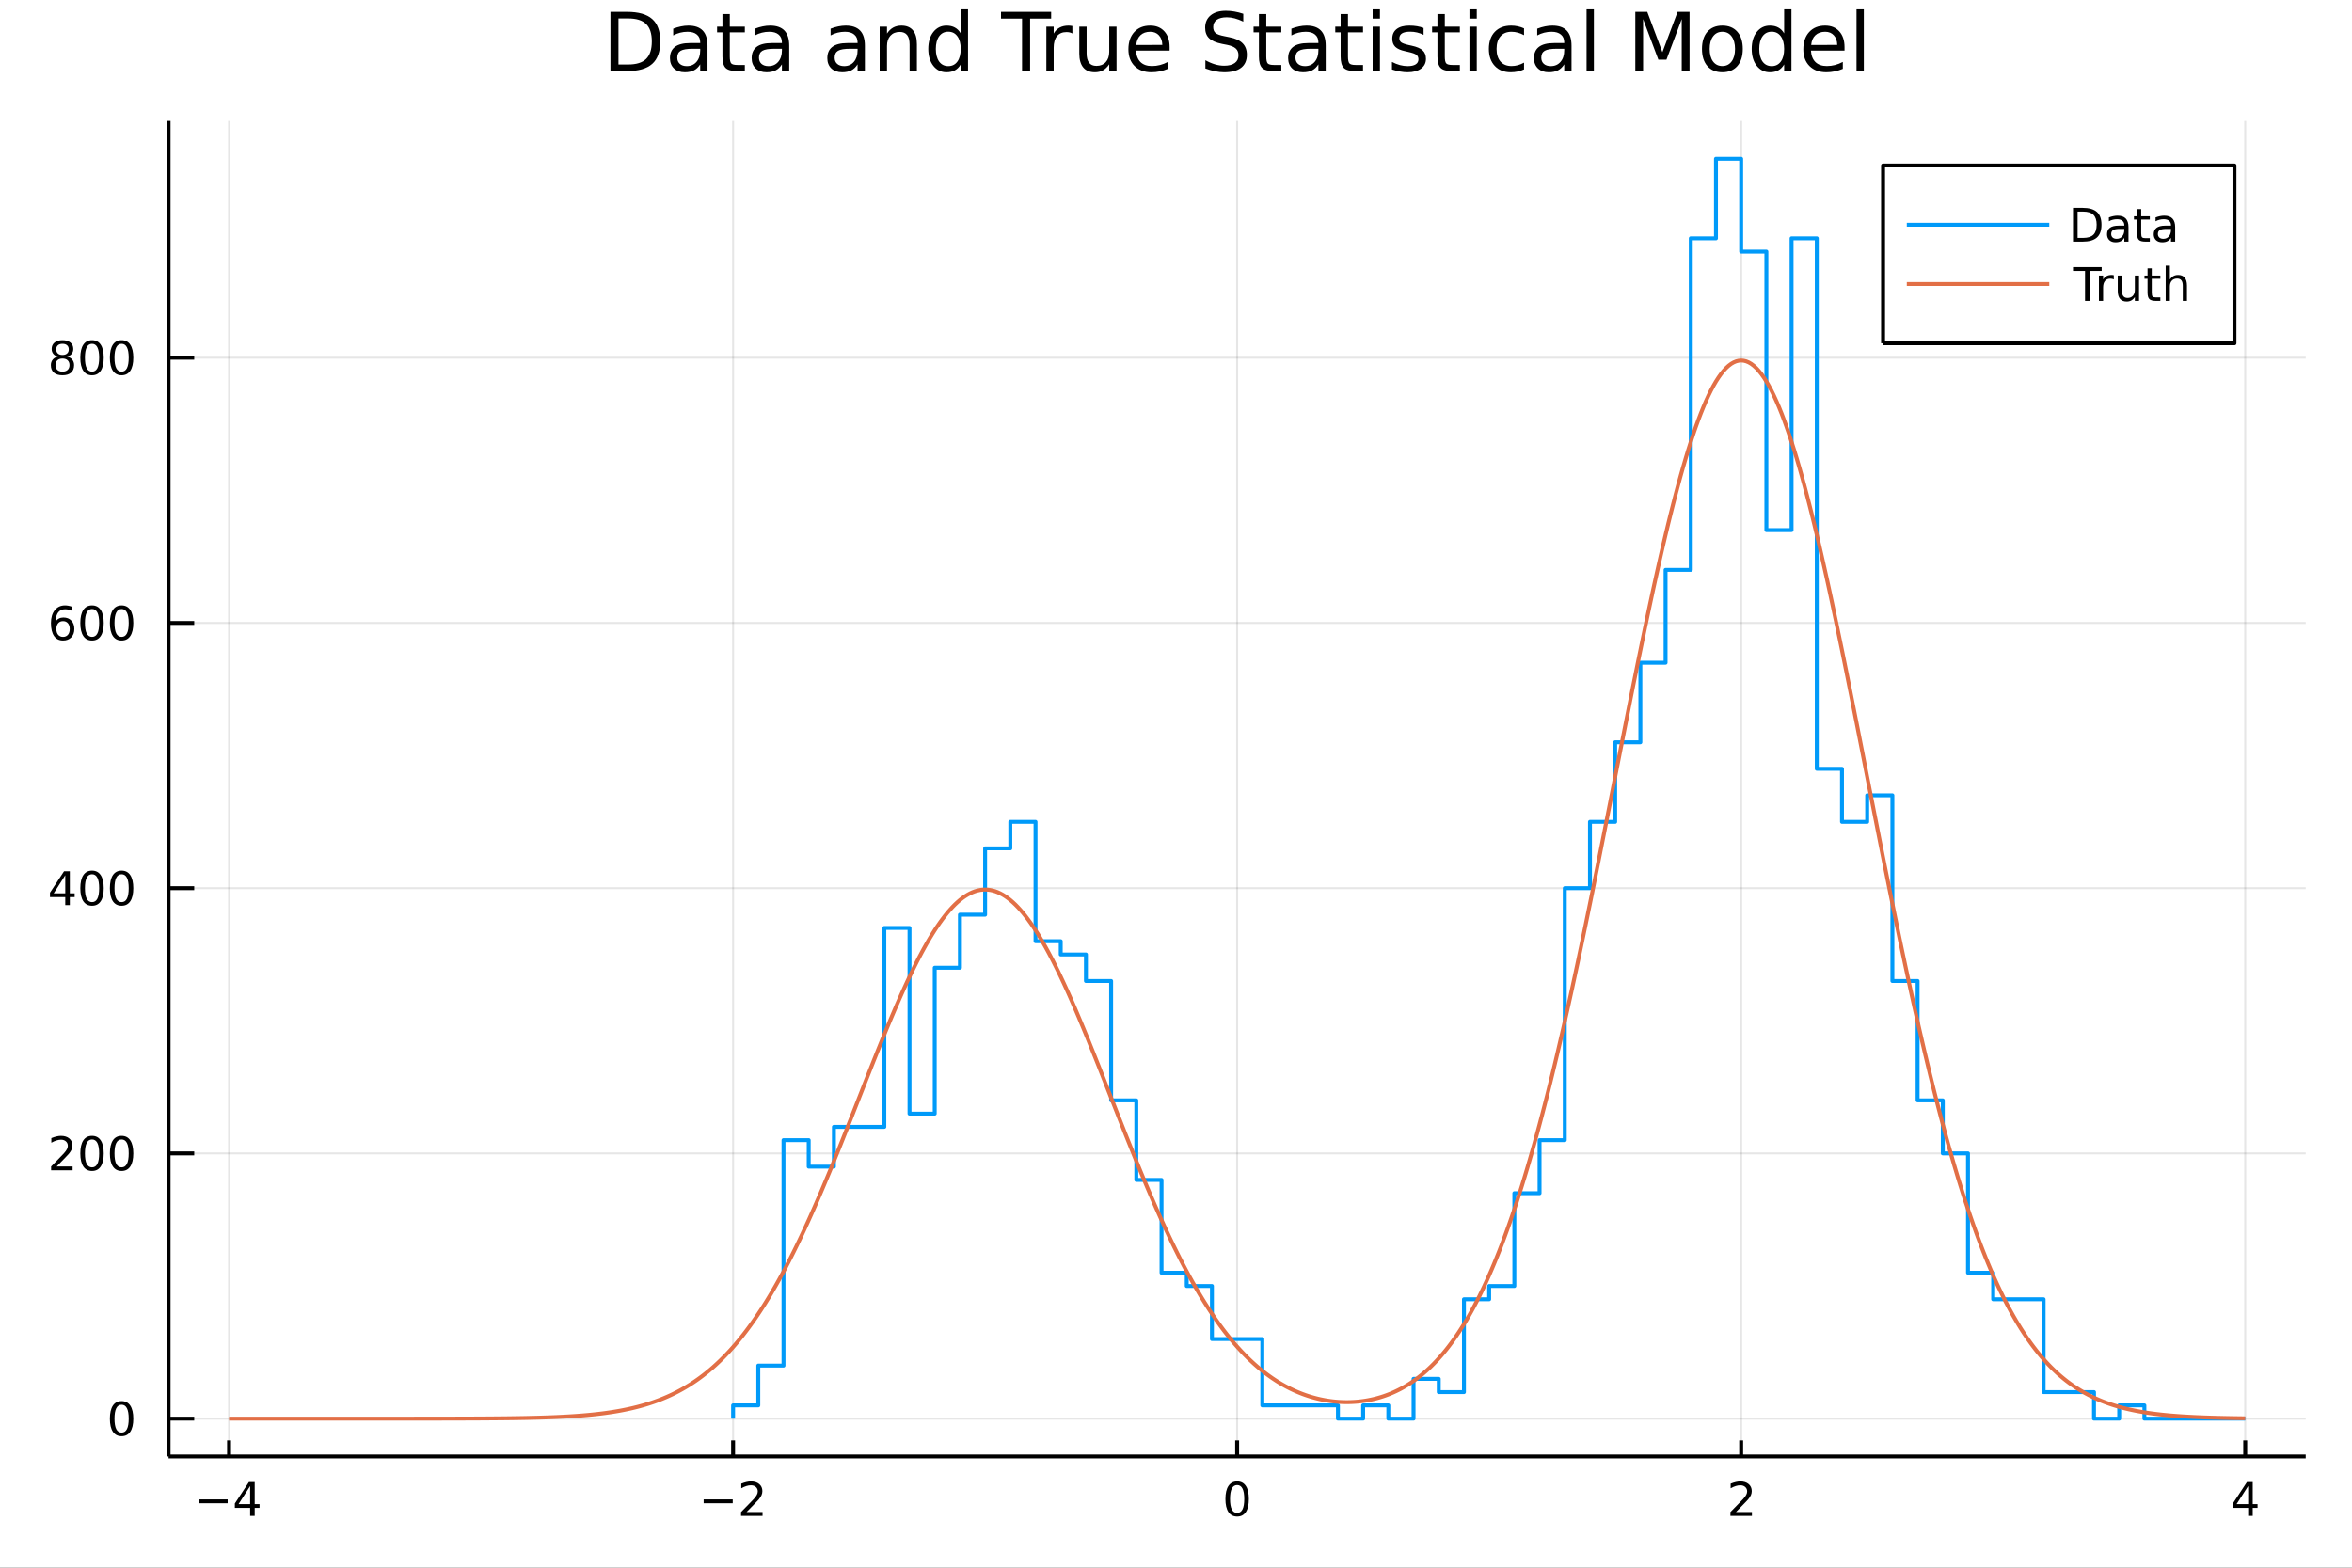 <?xml version="1.0" encoding="utf-8"?>
<svg xmlns="http://www.w3.org/2000/svg" xmlns:xlink="http://www.w3.org/1999/xlink" width="600" height="400" viewBox="0 0 2400 1600">
<rect x="0" y="0" width="2400" height="1600" fill="#333333" stroke="none"/>
<defs>
  <clipPath id="clip800">
    <rect x="0" y="0" width="2400" height="1600"/>
  </clipPath>
</defs>
<path clip-path="url(#clip800)" d="
M0 1600 L2400 1600 L2400 0 L0 0  Z
  " fill="#ffffff" fill-rule="evenodd" fill-opacity="1"/>
<defs>
  <clipPath id="clip801">
    <rect x="480" y="0" width="1681" height="1600"/>
  </clipPath>
</defs>
<path clip-path="url(#clip800)" d="
M172.015 1486.45 L2352.76 1486.45 L2352.76 123.472 L172.015 123.472  Z
  " fill="#ffffff" fill-rule="evenodd" fill-opacity="1"/>
<defs>
  <clipPath id="clip802">
    <rect x="172" y="123" width="2182" height="1364"/>
  </clipPath>
</defs>
<polyline clip-path="url(#clip802)" style="stroke:#000000; stroke-linecap:butt; stroke-linejoin:round; stroke-width:2; stroke-opacity:0.1; fill:none" points="
  233.734,1486.45 233.734,123.472 
  "/>
<polyline clip-path="url(#clip802)" style="stroke:#000000; stroke-linecap:butt; stroke-linejoin:round; stroke-width:2; stroke-opacity:0.1; fill:none" points="
  748.06,1486.45 748.06,123.472 
  "/>
<polyline clip-path="url(#clip802)" style="stroke:#000000; stroke-linecap:butt; stroke-linejoin:round; stroke-width:2; stroke-opacity:0.1; fill:none" points="
  1262.39,1486.45 1262.39,123.472 
  "/>
<polyline clip-path="url(#clip802)" style="stroke:#000000; stroke-linecap:butt; stroke-linejoin:round; stroke-width:2; stroke-opacity:0.1; fill:none" points="
  1776.71,1486.45 1776.71,123.472 
  "/>
<polyline clip-path="url(#clip802)" style="stroke:#000000; stroke-linecap:butt; stroke-linejoin:round; stroke-width:2; stroke-opacity:0.1; fill:none" points="
  2291.04,1486.45 2291.04,123.472 
  "/>
<polyline clip-path="url(#clip800)" style="stroke:#000000; stroke-linecap:butt; stroke-linejoin:round; stroke-width:4; stroke-opacity:1; fill:none" points="
  172.015,1486.45 2352.76,1486.45 
  "/>
<polyline clip-path="url(#clip800)" style="stroke:#000000; stroke-linecap:butt; stroke-linejoin:round; stroke-width:4; stroke-opacity:1; fill:none" points="
  233.734,1486.45 233.734,1470.09 
  "/>
<polyline clip-path="url(#clip800)" style="stroke:#000000; stroke-linecap:butt; stroke-linejoin:round; stroke-width:4; stroke-opacity:1; fill:none" points="
  748.06,1486.45 748.06,1470.09 
  "/>
<polyline clip-path="url(#clip800)" style="stroke:#000000; stroke-linecap:butt; stroke-linejoin:round; stroke-width:4; stroke-opacity:1; fill:none" points="
  1262.39,1486.45 1262.39,1470.09 
  "/>
<polyline clip-path="url(#clip800)" style="stroke:#000000; stroke-linecap:butt; stroke-linejoin:round; stroke-width:4; stroke-opacity:1; fill:none" points="
  1776.71,1486.45 1776.71,1470.09 
  "/>
<polyline clip-path="url(#clip800)" style="stroke:#000000; stroke-linecap:butt; stroke-linejoin:round; stroke-width:4; stroke-opacity:1; fill:none" points="
  2291.04,1486.45 2291.04,1470.09 
  "/>
<path clip-path="url(#clip800)" d="M202.635 1530.29 L232.31 1530.29 L232.31 1534.23 L202.635 1534.23 L202.635 1530.29 Z" fill="#000000" fill-rule="evenodd" fill-opacity="1" /><path clip-path="url(#clip800)" d="M255.25 1516.63 L243.445 1535.08 L255.25 1535.08 L255.25 1516.63 M254.023 1512.56 L259.903 1512.56 L259.903 1535.08 L264.833 1535.08 L264.833 1538.97 L259.903 1538.97 L259.903 1547.12 L255.25 1547.12 L255.25 1538.97 L239.648 1538.97 L239.648 1534.46 L254.023 1512.56 Z" fill="#000000" fill-rule="evenodd" fill-opacity="1" /><path clip-path="url(#clip800)" d="M718.002 1530.29 L747.678 1530.29 L747.678 1534.23 L718.002 1534.23 L718.002 1530.29 Z" fill="#000000" fill-rule="evenodd" fill-opacity="1" /><path clip-path="url(#clip800)" d="M761.798 1543.18 L778.117 1543.18 L778.117 1547.12 L756.173 1547.12 L756.173 1543.18 Q758.835 1540.43 763.418 1535.8 Q768.025 1531.15 769.205 1529.81 Q771.451 1527.28 772.33 1525.55 Q773.233 1523.79 773.233 1522.1 Q773.233 1519.34 771.289 1517.61 Q769.367 1515.87 766.266 1515.87 Q764.066 1515.87 761.613 1516.63 Q759.182 1517.4 756.404 1518.95 L756.404 1514.23 Q759.229 1513.09 761.682 1512.51 Q764.136 1511.93 766.173 1511.93 Q771.543 1511.93 774.738 1514.62 Q777.932 1517.31 777.932 1521.8 Q777.932 1523.93 777.122 1525.85 Q776.335 1527.74 774.228 1530.34 Q773.65 1531.01 770.548 1534.23 Q767.446 1537.42 761.798 1543.18 Z" fill="#000000" fill-rule="evenodd" fill-opacity="1" /><path clip-path="url(#clip800)" d="M1262.39 1515.64 Q1258.77 1515.64 1256.95 1519.2 Q1255.14 1522.75 1255.14 1529.87 Q1255.14 1536.98 1256.95 1540.55 Q1258.77 1544.09 1262.39 1544.09 Q1266.02 1544.09 1267.83 1540.55 Q1269.65 1536.98 1269.65 1529.87 Q1269.65 1522.75 1267.83 1519.2 Q1266.02 1515.64 1262.39 1515.64 M1262.39 1511.93 Q1268.2 1511.93 1271.25 1516.54 Q1274.33 1521.12 1274.33 1529.87 Q1274.33 1538.6 1271.25 1543.21 Q1268.2 1547.79 1262.39 1547.79 Q1256.58 1547.79 1253.5 1543.21 Q1250.44 1538.6 1250.44 1529.87 Q1250.44 1521.12 1253.5 1516.54 Q1256.58 1511.93 1262.39 1511.93 Z" fill="#000000" fill-rule="evenodd" fill-opacity="1" /><path clip-path="url(#clip800)" d="M1771.36 1543.18 L1787.68 1543.18 L1787.68 1547.12 L1765.74 1547.12 L1765.74 1543.18 Q1768.4 1540.43 1772.98 1535.8 Q1777.59 1531.15 1778.77 1529.81 Q1781.02 1527.28 1781.9 1525.55 Q1782.8 1523.79 1782.8 1522.1 Q1782.8 1519.34 1780.85 1517.61 Q1778.93 1515.87 1775.83 1515.87 Q1773.63 1515.87 1771.18 1516.63 Q1768.75 1517.4 1765.97 1518.95 L1765.97 1514.23 Q1768.79 1513.09 1771.25 1512.51 Q1773.7 1511.93 1775.74 1511.93 Q1781.11 1511.93 1784.3 1514.62 Q1787.5 1517.31 1787.5 1521.8 Q1787.5 1523.93 1786.69 1525.85 Q1785.9 1527.74 1783.79 1530.34 Q1783.22 1531.01 1780.11 1534.23 Q1777.01 1537.42 1771.36 1543.18 Z" fill="#000000" fill-rule="evenodd" fill-opacity="1" /><path clip-path="url(#clip800)" d="M2294.05 1516.63 L2282.24 1535.08 L2294.05 1535.08 L2294.05 1516.63 M2292.82 1512.56 L2298.7 1512.56 L2298.7 1535.08 L2303.63 1535.08 L2303.63 1538.97 L2298.7 1538.97 L2298.7 1547.12 L2294.05 1547.12 L2294.05 1538.97 L2278.44 1538.97 L2278.44 1534.46 L2292.82 1512.56 Z" fill="#000000" fill-rule="evenodd" fill-opacity="1" /><polyline clip-path="url(#clip802)" style="stroke:#000000; stroke-linecap:butt; stroke-linejoin:round; stroke-width:2; stroke-opacity:0.1; fill:none" points="
  172.015,1447.87 2352.76,1447.87 
  "/>
<polyline clip-path="url(#clip802)" style="stroke:#000000; stroke-linecap:butt; stroke-linejoin:round; stroke-width:2; stroke-opacity:0.1; fill:none" points="
  172.015,1177.17 2352.76,1177.17 
  "/>
<polyline clip-path="url(#clip802)" style="stroke:#000000; stroke-linecap:butt; stroke-linejoin:round; stroke-width:2; stroke-opacity:0.1; fill:none" points="
  172.015,906.473 2352.76,906.473 
  "/>
<polyline clip-path="url(#clip802)" style="stroke:#000000; stroke-linecap:butt; stroke-linejoin:round; stroke-width:2; stroke-opacity:0.1; fill:none" points="
  172.015,635.772 2352.76,635.772 
  "/>
<polyline clip-path="url(#clip802)" style="stroke:#000000; stroke-linecap:butt; stroke-linejoin:round; stroke-width:2; stroke-opacity:0.1; fill:none" points="
  172.015,365.072 2352.76,365.072 
  "/>
<polyline clip-path="url(#clip800)" style="stroke:#000000; stroke-linecap:butt; stroke-linejoin:round; stroke-width:4; stroke-opacity:1; fill:none" points="
  172.015,1486.45 172.015,123.472 
  "/>
<polyline clip-path="url(#clip800)" style="stroke:#000000; stroke-linecap:butt; stroke-linejoin:round; stroke-width:4; stroke-opacity:1; fill:none" points="
  172.015,1447.87 198.184,1447.87 
  "/>
<polyline clip-path="url(#clip800)" style="stroke:#000000; stroke-linecap:butt; stroke-linejoin:round; stroke-width:4; stroke-opacity:1; fill:none" points="
  172.015,1177.17 198.184,1177.17 
  "/>
<polyline clip-path="url(#clip800)" style="stroke:#000000; stroke-linecap:butt; stroke-linejoin:round; stroke-width:4; stroke-opacity:1; fill:none" points="
  172.015,906.473 198.184,906.473 
  "/>
<polyline clip-path="url(#clip800)" style="stroke:#000000; stroke-linecap:butt; stroke-linejoin:round; stroke-width:4; stroke-opacity:1; fill:none" points="
  172.015,635.772 198.184,635.772 
  "/>
<polyline clip-path="url(#clip800)" style="stroke:#000000; stroke-linecap:butt; stroke-linejoin:round; stroke-width:4; stroke-opacity:1; fill:none" points="
  172.015,365.072 198.184,365.072 
  "/>
<path clip-path="url(#clip800)" d="M124.07 1433.67 Q120.459 1433.67 118.631 1437.24 Q116.825 1440.78 116.825 1447.91 Q116.825 1455.01 118.631 1458.58 Q120.459 1462.12 124.07 1462.12 Q127.705 1462.12 129.51 1458.58 Q131.339 1455.01 131.339 1447.91 Q131.339 1440.78 129.51 1437.24 Q127.705 1433.67 124.07 1433.67 M124.07 1429.97 Q129.881 1429.97 132.936 1434.57 Q136.015 1439.16 136.015 1447.91 Q136.015 1456.63 132.936 1461.24 Q129.881 1465.82 124.07 1465.82 Q118.26 1465.82 115.182 1461.24 Q112.126 1456.63 112.126 1447.91 Q112.126 1439.16 115.182 1434.57 Q118.26 1429.97 124.07 1429.97 Z" fill="#000000" fill-rule="evenodd" fill-opacity="1" /><path clip-path="url(#clip800)" d="M57.775 1190.52 L74.094 1190.52 L74.094 1194.45 L52.15 1194.45 L52.15 1190.52 Q54.812 1187.76 59.395 1183.13 Q64.001 1178.48 65.182 1177.14 Q67.427 1174.61 68.307 1172.88 Q69.21 1171.12 69.21 1169.43 Q69.21 1166.68 67.265 1164.94 Q65.344 1163.2 62.242 1163.2 Q60.043 1163.2 57.589 1163.97 Q55.159 1164.73 52.381 1166.28 L52.381 1161.56 Q55.205 1160.43 57.659 1159.85 Q60.112 1159.27 62.15 1159.27 Q67.52 1159.27 70.714 1161.95 Q73.909 1164.64 73.909 1169.13 Q73.909 1171.26 73.099 1173.18 Q72.311 1175.08 70.205 1177.67 Q69.626 1178.34 66.525 1181.56 Q63.423 1184.75 57.775 1190.52 Z" fill="#000000" fill-rule="evenodd" fill-opacity="1" /><path clip-path="url(#clip800)" d="M93.909 1162.97 Q90.297 1162.97 88.469 1166.54 Q86.663 1170.08 86.663 1177.21 Q86.663 1184.31 88.469 1187.88 Q90.297 1191.42 93.909 1191.42 Q97.543 1191.42 99.348 1187.88 Q101.177 1184.31 101.177 1177.21 Q101.177 1170.08 99.348 1166.54 Q97.543 1162.97 93.909 1162.97 M93.909 1159.27 Q99.719 1159.27 102.774 1163.87 Q105.853 1168.46 105.853 1177.21 Q105.853 1185.93 102.774 1190.54 Q99.719 1195.12 93.909 1195.12 Q88.098 1195.12 85.02 1190.54 Q81.964 1185.93 81.964 1177.21 Q81.964 1168.46 85.02 1163.87 Q88.098 1159.27 93.909 1159.27 Z" fill="#000000" fill-rule="evenodd" fill-opacity="1" /><path clip-path="url(#clip800)" d="M124.07 1162.97 Q120.459 1162.97 118.631 1166.54 Q116.825 1170.08 116.825 1177.21 Q116.825 1184.31 118.631 1187.88 Q120.459 1191.42 124.07 1191.42 Q127.705 1191.42 129.51 1187.88 Q131.339 1184.31 131.339 1177.21 Q131.339 1170.08 129.51 1166.54 Q127.705 1162.97 124.07 1162.97 M124.07 1159.27 Q129.881 1159.27 132.936 1163.87 Q136.015 1168.46 136.015 1177.21 Q136.015 1185.93 132.936 1190.54 Q129.881 1195.12 124.07 1195.12 Q118.26 1195.12 115.182 1190.54 Q112.126 1185.93 112.126 1177.21 Q112.126 1168.46 115.182 1163.87 Q118.26 1159.27 124.07 1159.27 Z" fill="#000000" fill-rule="evenodd" fill-opacity="1" /><path clip-path="url(#clip800)" d="M66.594 893.267 L54.788 911.716 L66.594 911.716 L66.594 893.267 M65.367 889.193 L71.247 889.193 L71.247 911.716 L76.177 911.716 L76.177 915.604 L71.247 915.604 L71.247 923.753 L66.594 923.753 L66.594 915.604 L50.992 915.604 L50.992 911.091 L65.367 889.193 Z" fill="#000000" fill-rule="evenodd" fill-opacity="1" /><path clip-path="url(#clip800)" d="M93.909 892.271 Q90.297 892.271 88.469 895.836 Q86.663 899.378 86.663 906.507 Q86.663 913.614 88.469 917.179 Q90.297 920.72 93.909 920.72 Q97.543 920.72 99.348 917.179 Q101.177 913.614 101.177 906.507 Q101.177 899.378 99.348 895.836 Q97.543 892.271 93.909 892.271 M93.909 888.568 Q99.719 888.568 102.774 893.174 Q105.853 897.757 105.853 906.507 Q105.853 915.234 102.774 919.841 Q99.719 924.424 93.909 924.424 Q88.098 924.424 85.02 919.841 Q81.964 915.234 81.964 906.507 Q81.964 897.757 85.02 893.174 Q88.098 888.568 93.909 888.568 Z" fill="#000000" fill-rule="evenodd" fill-opacity="1" /><path clip-path="url(#clip800)" d="M124.07 892.271 Q120.459 892.271 118.631 895.836 Q116.825 899.378 116.825 906.507 Q116.825 913.614 118.631 917.179 Q120.459 920.72 124.07 920.72 Q127.705 920.72 129.51 917.179 Q131.339 913.614 131.339 906.507 Q131.339 899.378 129.51 895.836 Q127.705 892.271 124.07 892.271 M124.07 888.568 Q129.881 888.568 132.936 893.174 Q136.015 897.757 136.015 906.507 Q136.015 915.234 132.936 919.841 Q129.881 924.424 124.07 924.424 Q118.26 924.424 115.182 919.841 Q112.126 915.234 112.126 906.507 Q112.126 897.757 115.182 893.174 Q118.26 888.568 124.07 888.568 Z" fill="#000000" fill-rule="evenodd" fill-opacity="1" /><path clip-path="url(#clip800)" d="M64.325 633.909 Q61.177 633.909 59.325 636.062 Q57.497 638.214 57.497 641.964 Q57.497 645.691 59.325 647.867 Q61.177 650.02 64.325 650.02 Q67.474 650.02 69.302 647.867 Q71.154 645.691 71.154 641.964 Q71.154 638.214 69.302 636.062 Q67.474 633.909 64.325 633.909 M73.608 619.256 L73.608 623.515 Q71.849 622.682 70.043 622.242 Q68.261 621.803 66.501 621.803 Q61.872 621.803 59.418 624.927 Q56.987 628.052 56.64 634.372 Q58.006 632.358 60.066 631.293 Q62.126 630.205 64.603 630.205 Q69.811 630.205 72.821 633.377 Q75.853 636.525 75.853 641.964 Q75.853 647.288 72.705 650.506 Q69.557 653.724 64.325 653.724 Q58.33 653.724 55.159 649.14 Q51.987 644.534 51.987 635.807 Q51.987 627.613 55.876 622.752 Q59.765 617.867 66.316 617.867 Q68.075 617.867 69.858 618.215 Q71.663 618.562 73.608 619.256 Z" fill="#000000" fill-rule="evenodd" fill-opacity="1" /><path clip-path="url(#clip800)" d="M93.909 621.571 Q90.297 621.571 88.469 625.136 Q86.663 628.677 86.663 635.807 Q86.663 642.914 88.469 646.478 Q90.297 650.02 93.909 650.02 Q97.543 650.02 99.348 646.478 Q101.177 642.914 101.177 635.807 Q101.177 628.677 99.348 625.136 Q97.543 621.571 93.909 621.571 M93.909 617.867 Q99.719 617.867 102.774 622.474 Q105.853 627.057 105.853 635.807 Q105.853 644.534 102.774 649.14 Q99.719 653.724 93.909 653.724 Q88.098 653.724 85.02 649.14 Q81.964 644.534 81.964 635.807 Q81.964 627.057 85.02 622.474 Q88.098 617.867 93.909 617.867 Z" fill="#000000" fill-rule="evenodd" fill-opacity="1" /><path clip-path="url(#clip800)" d="M124.07 621.571 Q120.459 621.571 118.631 625.136 Q116.825 628.677 116.825 635.807 Q116.825 642.914 118.631 646.478 Q120.459 650.02 124.07 650.02 Q127.705 650.02 129.51 646.478 Q131.339 642.914 131.339 635.807 Q131.339 628.677 129.51 625.136 Q127.705 621.571 124.07 621.571 M124.07 617.867 Q129.881 617.867 132.936 622.474 Q136.015 627.057 136.015 635.807 Q136.015 644.534 132.936 649.14 Q129.881 653.724 124.07 653.724 Q118.26 653.724 115.182 649.14 Q112.126 644.534 112.126 635.807 Q112.126 627.057 115.182 622.474 Q118.26 617.867 124.07 617.867 Z" fill="#000000" fill-rule="evenodd" fill-opacity="1" /><path clip-path="url(#clip800)" d="M63.747 365.94 Q60.413 365.94 58.492 367.723 Q56.594 369.505 56.594 372.63 Q56.594 375.755 58.492 377.537 Q60.413 379.32 63.747 379.32 Q67.08 379.32 69.001 377.537 Q70.923 375.732 70.923 372.63 Q70.923 369.505 69.001 367.723 Q67.103 365.94 63.747 365.94 M59.071 363.949 Q56.062 363.209 54.372 361.149 Q52.705 359.088 52.705 356.125 Q52.705 351.982 55.645 349.574 Q58.608 347.167 63.747 347.167 Q68.909 347.167 71.849 349.574 Q74.788 351.982 74.788 356.125 Q74.788 359.088 73.099 361.149 Q71.432 363.209 68.446 363.949 Q71.825 364.736 73.7 367.028 Q75.599 369.32 75.599 372.63 Q75.599 377.653 72.52 380.338 Q69.464 383.023 63.747 383.023 Q58.029 383.023 54.95 380.338 Q51.895 377.653 51.895 372.63 Q51.895 369.32 53.793 367.028 Q55.691 364.736 59.071 363.949 M57.358 356.565 Q57.358 359.25 59.025 360.755 Q60.714 362.26 63.747 362.26 Q66.756 362.26 68.446 360.755 Q70.159 359.25 70.159 356.565 Q70.159 353.88 68.446 352.375 Q66.756 350.871 63.747 350.871 Q60.714 350.871 59.025 352.375 Q57.358 353.88 57.358 356.565 Z" fill="#000000" fill-rule="evenodd" fill-opacity="1" /><path clip-path="url(#clip800)" d="M93.909 350.871 Q90.297 350.871 88.469 354.436 Q86.663 357.977 86.663 365.107 Q86.663 372.213 88.469 375.778 Q90.297 379.32 93.909 379.32 Q97.543 379.32 99.348 375.778 Q101.177 372.213 101.177 365.107 Q101.177 357.977 99.348 354.436 Q97.543 350.871 93.909 350.871 M93.909 347.167 Q99.719 347.167 102.774 351.774 Q105.853 356.357 105.853 365.107 Q105.853 373.834 102.774 378.44 Q99.719 383.023 93.909 383.023 Q88.098 383.023 85.02 378.44 Q81.964 373.834 81.964 365.107 Q81.964 356.357 85.02 351.774 Q88.098 347.167 93.909 347.167 Z" fill="#000000" fill-rule="evenodd" fill-opacity="1" /><path clip-path="url(#clip800)" d="M124.07 350.871 Q120.459 350.871 118.631 354.436 Q116.825 357.977 116.825 365.107 Q116.825 372.213 118.631 375.778 Q120.459 379.32 124.07 379.32 Q127.705 379.32 129.51 375.778 Q131.339 372.213 131.339 365.107 Q131.339 357.977 129.51 354.436 Q127.705 350.871 124.07 350.871 M124.07 347.167 Q129.881 347.167 132.936 351.774 Q136.015 356.357 136.015 365.107 Q136.015 373.834 132.936 378.44 Q129.881 383.023 124.07 383.023 Q118.26 383.023 115.182 378.44 Q112.126 373.834 112.126 365.107 Q112.126 356.357 115.182 351.774 Q118.26 347.167 124.07 347.167 Z" fill="#000000" fill-rule="evenodd" fill-opacity="1" /><path clip-path="url(#clip800)" d="M631.092 18.82 L631.092 65.852 L640.977 65.852 Q653.494 65.852 659.287 60.18 Q665.12 54.509 665.12 42.275 Q665.12 30.122 659.287 24.492 Q653.494 18.82 640.977 18.82 L631.092 18.82 M622.91 12.096 L639.721 12.096 Q657.302 12.096 665.525 19.428 Q673.748 26.72 673.748 42.275 Q673.748 57.912 665.485 65.244 Q657.221 72.576 639.721 72.576 L622.91 72.576 L622.91 12.096 Z" fill="#000000" fill-rule="evenodd" fill-opacity="1" /><path clip-path="url(#clip800)" d="M707.087 49.769 Q698.054 49.769 694.57 51.835 Q691.086 53.901 691.086 58.884 Q691.086 62.854 693.679 65.203 Q696.312 67.512 700.809 67.512 Q707.006 67.512 710.733 63.137 Q714.501 58.722 714.501 51.43 L714.501 49.769 L707.087 49.769 M721.954 46.691 L721.954 72.576 L714.501 72.576 L714.501 65.689 Q711.948 69.821 708.141 71.806 Q704.333 73.751 698.824 73.751 Q691.856 73.751 687.724 69.862 Q683.633 65.933 683.633 59.37 Q683.633 51.714 688.737 47.825 Q693.881 43.936 704.049 43.936 L714.501 43.936 L714.501 43.207 Q714.501 38.062 711.098 35.267 Q707.736 32.431 701.619 32.431 Q697.73 32.431 694.044 33.363 Q690.357 34.295 686.954 36.158 L686.954 29.272 Q691.046 27.692 694.894 26.922 Q698.743 26.112 702.388 26.112 Q712.232 26.112 717.093 31.216 Q721.954 36.32 721.954 46.691 Z" fill="#000000" fill-rule="evenodd" fill-opacity="1" /><path clip-path="url(#clip800)" d="M744.68 14.324 L744.68 27.206 L760.033 27.206 L760.033 32.999 L744.68 32.999 L744.68 57.628 Q744.68 63.178 746.179 64.758 Q747.718 66.338 752.377 66.338 L760.033 66.338 L760.033 72.576 L752.377 72.576 Q743.748 72.576 740.467 69.376 Q737.186 66.135 737.186 57.628 L737.186 32.999 L731.717 32.999 L731.717 27.206 L737.186 27.206 L737.186 14.324 L744.68 14.324 Z" fill="#000000" fill-rule="evenodd" fill-opacity="1" /><path clip-path="url(#clip800)" d="M790.455 49.769 Q781.422 49.769 777.938 51.835 Q774.454 53.901 774.454 58.884 Q774.454 62.854 777.047 65.203 Q779.68 67.512 784.176 67.512 Q790.374 67.512 794.101 63.137 Q797.868 58.722 797.868 51.43 L797.868 49.769 L790.455 49.769 M805.322 46.691 L805.322 72.576 L797.868 72.576 L797.868 65.689 Q795.316 69.821 791.508 71.806 Q787.7 73.751 782.191 73.751 Q775.224 73.751 771.092 69.862 Q767 65.933 767 59.37 Q767 51.714 772.104 47.825 Q777.249 43.936 787.417 43.936 L797.868 43.936 L797.868 43.207 Q797.868 38.062 794.465 35.267 Q791.103 32.431 784.986 32.431 Q781.097 32.431 777.411 33.363 Q773.725 34.295 770.322 36.158 L770.322 29.272 Q774.413 27.692 778.262 26.922 Q782.11 26.112 785.756 26.112 Q795.6 26.112 800.461 31.216 Q805.322 36.32 805.322 46.691 Z" fill="#000000" fill-rule="evenodd" fill-opacity="1" /><path clip-path="url(#clip800)" d="M867.665 49.769 Q858.632 49.769 855.148 51.835 Q851.664 53.901 851.664 58.884 Q851.664 62.854 854.257 65.203 Q856.89 67.512 861.386 67.512 Q867.584 67.512 871.311 63.137 Q875.078 58.722 875.078 51.43 L875.078 49.769 L867.665 49.769 M882.532 46.691 L882.532 72.576 L875.078 72.576 L875.078 65.689 Q872.526 69.821 868.718 71.806 Q864.911 73.751 859.401 73.751 Q852.434 73.751 848.302 69.862 Q844.211 65.933 844.211 59.37 Q844.211 51.714 849.315 47.825 Q854.459 43.936 864.627 43.936 L875.078 43.936 L875.078 43.207 Q875.078 38.062 871.676 35.267 Q868.313 32.431 862.197 32.431 Q858.308 32.431 854.621 33.363 Q850.935 34.295 847.532 36.158 L847.532 29.272 Q851.624 27.692 855.472 26.922 Q859.32 26.112 862.966 26.112 Q872.81 26.112 877.671 31.216 Q882.532 36.32 882.532 46.691 Z" fill="#000000" fill-rule="evenodd" fill-opacity="1" /><path clip-path="url(#clip800)" d="M935.599 45.192 L935.599 72.576 L928.145 72.576 L928.145 45.435 Q928.145 38.994 925.634 35.794 Q923.122 32.594 918.099 32.594 Q912.063 32.594 908.579 36.442 Q905.096 40.29 905.096 46.934 L905.096 72.576 L897.601 72.576 L897.601 27.206 L905.096 27.206 L905.096 34.254 Q907.769 30.163 911.375 28.138 Q915.02 26.112 919.76 26.112 Q927.578 26.112 931.589 30.973 Q935.599 35.794 935.599 45.192 Z" fill="#000000" fill-rule="evenodd" fill-opacity="1" /><path clip-path="url(#clip800)" d="M980.321 34.092 L980.321 9.544 L987.775 9.544 L987.775 72.576 L980.321 72.576 L980.321 65.77 Q977.971 69.821 974.366 71.806 Q970.801 73.751 965.778 73.751 Q957.555 73.751 952.37 67.188 Q947.225 60.626 947.225 49.931 Q947.225 39.237 952.37 32.675 Q957.555 26.112 965.778 26.112 Q970.801 26.112 974.366 28.097 Q977.971 30.041 980.321 34.092 M954.922 49.931 Q954.922 58.155 958.284 62.854 Q961.687 67.512 967.601 67.512 Q973.515 67.512 976.918 62.854 Q980.321 58.155 980.321 49.931 Q980.321 41.708 976.918 37.05 Q973.515 32.35 967.601 32.35 Q961.687 32.35 958.284 37.05 Q954.922 41.708 954.922 49.931 Z" fill="#000000" fill-rule="evenodd" fill-opacity="1" /><path clip-path="url(#clip800)" d="M1021.44 12.096 L1072.6 12.096 L1072.6 18.983 L1051.13 18.983 L1051.13 72.576 L1042.91 72.576 L1042.91 18.983 L1021.44 18.983 L1021.44 12.096 Z" fill="#000000" fill-rule="evenodd" fill-opacity="1" /><path clip-path="url(#clip800)" d="M1094.27 34.173 Q1093.02 33.444 1091.52 33.12 Q1090.06 32.756 1088.28 32.756 Q1081.96 32.756 1078.56 36.888 Q1075.19 40.979 1075.19 48.676 L1075.19 72.576 L1067.7 72.576 L1067.7 27.206 L1075.19 27.206 L1075.19 34.254 Q1077.54 30.122 1081.31 28.138 Q1085.08 26.112 1090.46 26.112 Q1091.23 26.112 1092.17 26.234 Q1093.1 26.315 1094.23 26.517 L1094.27 34.173 Z" fill="#000000" fill-rule="evenodd" fill-opacity="1" /><path clip-path="url(#clip800)" d="M1101.32 54.671 L1101.32 27.206 L1108.78 27.206 L1108.78 54.387 Q1108.78 60.828 1111.29 64.069 Q1113.8 67.269 1118.82 67.269 Q1124.86 67.269 1128.34 63.421 Q1131.87 59.573 1131.87 52.929 L1131.87 27.206 L1139.32 27.206 L1139.32 72.576 L1131.87 72.576 L1131.87 65.608 Q1129.15 69.74 1125.55 71.766 Q1121.98 73.751 1117.24 73.751 Q1109.42 73.751 1105.37 68.89 Q1101.32 64.029 1101.32 54.671 M1120.08 26.112 L1120.08 26.112 Z" fill="#000000" fill-rule="evenodd" fill-opacity="1" /><path clip-path="url(#clip800)" d="M1193.48 48.028 L1193.48 51.673 L1159.21 51.673 Q1159.69 59.37 1163.83 63.421 Q1168 67.431 1175.41 67.431 Q1179.71 67.431 1183.72 66.378 Q1187.77 65.325 1191.74 63.218 L1191.74 70.267 Q1187.73 71.968 1183.51 72.86 Q1179.3 73.751 1174.97 73.751 Q1164.11 73.751 1157.75 67.431 Q1151.43 61.112 1151.43 50.337 Q1151.43 39.197 1157.43 32.675 Q1163.46 26.112 1173.67 26.112 Q1182.83 26.112 1188.13 32.026 Q1193.48 37.9 1193.48 48.028 M1186.03 45.84 Q1185.94 39.723 1182.58 36.077 Q1179.26 32.431 1173.75 32.431 Q1167.51 32.431 1163.75 35.956 Q1160.02 39.48 1159.45 45.88 L1186.03 45.84 Z" fill="#000000" fill-rule="evenodd" fill-opacity="1" /><path clip-path="url(#clip800)" d="M1268.66 14.081 L1268.66 22.061 Q1264.01 19.833 1259.87 18.739 Q1255.74 17.646 1251.89 17.646 Q1245.21 17.646 1241.56 20.238 Q1237.96 22.831 1237.96 27.611 Q1237.96 31.621 1240.35 33.687 Q1242.78 35.713 1249.5 36.969 L1254.45 37.981 Q1263.6 39.723 1267.94 44.139 Q1272.31 48.514 1272.31 55.886 Q1272.31 64.677 1266.4 69.214 Q1260.52 73.751 1249.14 73.751 Q1244.84 73.751 1239.98 72.778 Q1235.16 71.806 1229.98 69.902 L1229.98 61.477 Q1234.96 64.272 1239.74 65.689 Q1244.52 67.107 1249.14 67.107 Q1256.15 67.107 1259.95 64.353 Q1263.76 61.598 1263.76 56.494 Q1263.76 52.038 1261.01 49.526 Q1258.29 47.015 1252.06 45.759 L1247.07 44.787 Q1237.92 42.964 1233.83 39.075 Q1229.74 35.186 1229.74 28.259 Q1229.74 20.238 1235.37 15.62 Q1241.04 11.002 1250.96 11.002 Q1255.22 11.002 1259.63 11.772 Q1264.05 12.542 1268.66 14.081 Z" fill="#000000" fill-rule="evenodd" fill-opacity="1" /><path clip-path="url(#clip800)" d="M1292.12 14.324 L1292.12 27.206 L1307.47 27.206 L1307.47 32.999 L1292.12 32.999 L1292.12 57.628 Q1292.12 63.178 1293.62 64.758 Q1295.16 66.338 1299.82 66.338 L1307.47 66.338 L1307.47 72.576 L1299.82 72.576 Q1291.19 72.576 1287.91 69.376 Q1284.62 66.135 1284.62 57.628 L1284.62 32.999 L1279.16 32.999 L1279.16 27.206 L1284.62 27.206 L1284.62 14.324 L1292.12 14.324 Z" fill="#000000" fill-rule="evenodd" fill-opacity="1" /><path clip-path="url(#clip800)" d="M1337.89 49.769 Q1328.86 49.769 1325.38 51.835 Q1321.89 53.901 1321.89 58.884 Q1321.89 62.854 1324.49 65.203 Q1327.12 67.512 1331.62 67.512 Q1337.81 67.512 1341.54 63.137 Q1345.31 58.722 1345.31 51.43 L1345.31 49.769 L1337.89 49.769 M1352.76 46.691 L1352.76 72.576 L1345.31 72.576 L1345.31 65.689 Q1342.76 69.821 1338.95 71.806 Q1335.14 73.751 1329.63 73.751 Q1322.66 73.751 1318.53 69.862 Q1314.44 65.933 1314.44 59.37 Q1314.44 51.714 1319.54 47.825 Q1324.69 43.936 1334.86 43.936 L1345.31 43.936 L1345.31 43.207 Q1345.31 38.062 1341.9 35.267 Q1338.54 32.431 1332.43 32.431 Q1328.54 32.431 1324.85 33.363 Q1321.16 34.295 1317.76 36.158 L1317.76 29.272 Q1321.85 27.692 1325.7 26.922 Q1329.55 26.112 1333.2 26.112 Q1343.04 26.112 1347.9 31.216 Q1352.76 36.32 1352.76 46.691 Z" fill="#000000" fill-rule="evenodd" fill-opacity="1" /><path clip-path="url(#clip800)" d="M1375.49 14.324 L1375.49 27.206 L1390.84 27.206 L1390.84 32.999 L1375.49 32.999 L1375.49 57.628 Q1375.49 63.178 1376.99 64.758 Q1378.52 66.338 1383.18 66.338 L1390.84 66.338 L1390.84 72.576 L1383.18 72.576 Q1374.55 72.576 1371.27 69.376 Q1367.99 66.135 1367.99 57.628 L1367.99 32.999 L1362.52 32.999 L1362.52 27.206 L1367.99 27.206 L1367.99 14.324 L1375.49 14.324 Z" fill="#000000" fill-rule="evenodd" fill-opacity="1" /><path clip-path="url(#clip800)" d="M1400.64 27.206 L1408.1 27.206 L1408.1 72.576 L1400.64 72.576 L1400.64 27.206 M1400.64 9.544 L1408.1 9.544 L1408.1 18.983 L1400.64 18.983 L1400.64 9.544 Z" fill="#000000" fill-rule="evenodd" fill-opacity="1" /><path clip-path="url(#clip800)" d="M1452.62 28.543 L1452.62 35.591 Q1449.46 33.971 1446.05 33.161 Q1442.65 32.35 1439 32.35 Q1433.46 32.35 1430.66 34.052 Q1427.91 35.753 1427.91 39.156 Q1427.91 41.749 1429.89 43.248 Q1431.88 44.706 1437.87 46.043 L1440.42 46.61 Q1448.36 48.311 1451.68 51.43 Q1455.05 54.509 1455.05 60.059 Q1455.05 66.378 1450.02 70.064 Q1445.04 73.751 1436.29 73.751 Q1432.64 73.751 1428.67 73.022 Q1424.75 72.333 1420.37 70.915 L1420.37 63.218 Q1424.5 65.365 1428.51 66.459 Q1432.52 67.512 1436.45 67.512 Q1441.72 67.512 1444.55 65.73 Q1447.39 63.907 1447.39 60.626 Q1447.39 57.588 1445.32 55.967 Q1443.3 54.347 1436.37 52.848 L1433.78 52.24 Q1426.85 50.782 1423.77 47.785 Q1420.69 44.746 1420.69 39.48 Q1420.69 33.08 1425.23 29.596 Q1429.77 26.112 1438.11 26.112 Q1442.25 26.112 1445.89 26.72 Q1449.54 27.327 1452.62 28.543 Z" fill="#000000" fill-rule="evenodd" fill-opacity="1" /><path clip-path="url(#clip800)" d="M1474.29 14.324 L1474.29 27.206 L1489.64 27.206 L1489.64 32.999 L1474.29 32.999 L1474.29 57.628 Q1474.29 63.178 1475.79 64.758 Q1477.33 66.338 1481.98 66.338 L1489.64 66.338 L1489.64 72.576 L1481.98 72.576 Q1473.36 72.576 1470.08 69.376 Q1466.79 66.135 1466.79 57.628 L1466.79 32.999 L1461.33 32.999 L1461.33 27.206 L1466.79 27.206 L1466.79 14.324 L1474.29 14.324 Z" fill="#000000" fill-rule="evenodd" fill-opacity="1" /><path clip-path="url(#clip800)" d="M1499.44 27.206 L1506.9 27.206 L1506.9 72.576 L1499.44 72.576 L1499.44 27.206 M1499.44 9.544 L1506.9 9.544 L1506.9 18.983 L1499.44 18.983 L1499.44 9.544 Z" fill="#000000" fill-rule="evenodd" fill-opacity="1" /><path clip-path="url(#clip800)" d="M1555.14 28.948 L1555.14 35.915 Q1551.98 34.173 1548.78 33.323 Q1545.62 32.431 1542.38 32.431 Q1535.13 32.431 1531.12 37.05 Q1527.11 41.627 1527.11 49.931 Q1527.11 58.236 1531.12 62.854 Q1535.13 67.431 1542.38 67.431 Q1545.62 67.431 1548.78 66.581 Q1551.98 65.689 1555.14 63.948 L1555.14 70.834 Q1552.03 72.292 1548.66 73.022 Q1545.34 73.751 1541.57 73.751 Q1531.32 73.751 1525.29 67.31 Q1519.25 60.869 1519.25 49.931 Q1519.25 38.832 1525.33 32.472 Q1531.45 26.112 1542.06 26.112 Q1545.5 26.112 1548.78 26.841 Q1552.07 27.53 1555.14 28.948 Z" fill="#000000" fill-rule="evenodd" fill-opacity="1" /><path clip-path="url(#clip800)" d="M1588.73 49.769 Q1579.69 49.769 1576.21 51.835 Q1572.73 53.901 1572.73 58.884 Q1572.73 62.854 1575.32 65.203 Q1577.95 67.512 1582.45 67.512 Q1588.65 67.512 1592.37 63.137 Q1596.14 58.722 1596.14 51.43 L1596.14 49.769 L1588.73 49.769 M1603.59 46.691 L1603.59 72.576 L1596.14 72.576 L1596.14 65.689 Q1593.59 69.821 1589.78 71.806 Q1585.97 73.751 1580.46 73.751 Q1573.49 73.751 1569.36 69.862 Q1565.27 65.933 1565.27 59.37 Q1565.27 51.714 1570.38 47.825 Q1575.52 43.936 1585.69 43.936 L1596.14 43.936 L1596.14 43.207 Q1596.14 38.062 1592.74 35.267 Q1589.37 32.431 1583.26 32.431 Q1579.37 32.431 1575.68 33.363 Q1572 34.295 1568.59 36.158 L1568.59 29.272 Q1572.68 27.692 1576.53 26.922 Q1580.38 26.112 1584.03 26.112 Q1593.87 26.112 1598.73 31.216 Q1603.59 36.32 1603.59 46.691 Z" fill="#000000" fill-rule="evenodd" fill-opacity="1" /><path clip-path="url(#clip800)" d="M1618.95 9.544 L1626.4 9.544 L1626.4 72.576 L1618.95 72.576 L1618.95 9.544 Z" fill="#000000" fill-rule="evenodd" fill-opacity="1" /><path clip-path="url(#clip800)" d="M1668.69 12.096 L1680.88 12.096 L1696.32 53.253 L1711.83 12.096 L1724.03 12.096 L1724.03 72.576 L1716.05 72.576 L1716.05 19.469 L1700.45 60.95 L1692.23 60.95 L1676.63 19.469 L1676.63 72.576 L1668.69 72.576 L1668.69 12.096 Z" fill="#000000" fill-rule="evenodd" fill-opacity="1" /><path clip-path="url(#clip800)" d="M1757.53 32.431 Q1751.53 32.431 1748.05 37.131 Q1744.56 41.789 1744.56 49.931 Q1744.56 58.074 1748.01 62.773 Q1751.49 67.431 1757.53 67.431 Q1763.48 67.431 1766.97 62.732 Q1770.45 58.033 1770.45 49.931 Q1770.45 41.87 1766.97 37.171 Q1763.48 32.431 1757.53 32.431 M1757.53 26.112 Q1767.25 26.112 1772.8 32.431 Q1778.35 38.751 1778.35 49.931 Q1778.35 61.071 1772.8 67.431 Q1767.25 73.751 1757.53 73.751 Q1747.76 73.751 1742.21 67.431 Q1736.71 61.071 1736.71 49.931 Q1736.71 38.751 1742.21 32.431 Q1747.76 26.112 1757.53 26.112 Z" fill="#000000" fill-rule="evenodd" fill-opacity="1" /><path clip-path="url(#clip800)" d="M1820.56 34.092 L1820.56 9.544 L1828.01 9.544 L1828.01 72.576 L1820.56 72.576 L1820.56 65.77 Q1818.21 69.821 1814.6 71.806 Q1811.04 73.751 1806.02 73.751 Q1797.79 73.751 1792.61 67.188 Q1787.46 60.626 1787.46 49.931 Q1787.46 39.237 1792.61 32.675 Q1797.79 26.112 1806.02 26.112 Q1811.04 26.112 1814.6 28.097 Q1818.21 30.041 1820.56 34.092 M1795.16 49.931 Q1795.16 58.155 1798.52 62.854 Q1801.93 67.512 1807.84 67.512 Q1813.75 67.512 1817.16 62.854 Q1820.56 58.155 1820.56 49.931 Q1820.56 41.708 1817.16 37.05 Q1813.75 32.35 1807.84 32.35 Q1801.93 32.35 1798.52 37.05 Q1795.16 41.708 1795.16 49.931 Z" fill="#000000" fill-rule="evenodd" fill-opacity="1" /><path clip-path="url(#clip800)" d="M1882.17 48.028 L1882.17 51.673 L1847.9 51.673 Q1848.39 59.37 1852.52 63.421 Q1856.69 67.431 1864.11 67.431 Q1868.4 67.431 1872.41 66.378 Q1876.46 65.325 1880.43 63.218 L1880.43 70.267 Q1876.42 71.968 1872.21 72.86 Q1868 73.751 1863.66 73.751 Q1852.8 73.751 1846.44 67.431 Q1840.13 61.112 1840.13 50.337 Q1840.13 39.197 1846.12 32.675 Q1852.16 26.112 1862.36 26.112 Q1871.52 26.112 1876.83 32.026 Q1882.17 37.9 1882.17 48.028 M1874.72 45.84 Q1874.64 39.723 1871.28 36.077 Q1867.96 32.431 1862.45 32.431 Q1856.21 32.431 1852.44 35.956 Q1848.71 39.48 1848.15 45.88 L1874.72 45.84 Z" fill="#000000" fill-rule="evenodd" fill-opacity="1" /><path clip-path="url(#clip800)" d="M1894.41 9.544 L1901.86 9.544 L1901.86 72.576 L1894.41 72.576 L1894.41 9.544 Z" fill="#000000" fill-rule="evenodd" fill-opacity="1" /><polyline clip-path="url(#clip802)" style="stroke:#009af9; stroke-linecap:butt; stroke-linejoin:round; stroke-width:4; stroke-opacity:1; fill:none" points="
  748.06,1447.87 748.06,1434.34 773.776,1434.34 773.776,1393.73 799.492,1393.73 799.492,1163.64 825.208,1163.64 825.208,1190.71 850.925,1190.71 850.925,1150.1 
  876.641,1150.1 902.357,1150.1 902.357,947.078 928.074,947.078 928.074,1136.57 953.79,1136.57 953.79,987.683 979.506,987.683 979.506,933.543 
  1005.22,933.543 1005.22,865.868 1030.94,865.868 1030.94,838.798 1056.66,838.798 1056.66,960.613 1082.37,960.613 1082.37,974.148 1108.09,974.148 1108.09,1001.22 
  1133.8,1001.22 1133.8,1123.03 1159.52,1123.03 1159.52,1204.24 1185.24,1204.24 1185.24,1298.99 1210.95,1298.99 1210.95,1312.52 1236.67,1312.52 1236.67,1366.66 
  1262.39,1366.66 1288.1,1366.66 1288.1,1434.34 1313.82,1434.34 1339.53,1434.34 1365.25,1434.34 1365.25,1447.87 
  1390.97,1447.87 1390.97,1434.34 1416.68,1434.34 1416.68,1447.87 1442.4,1447.87 1442.4,1407.27 1468.12,1407.27 1468.12,1420.8 1493.83,1420.8 1493.83,1326.06 
  1519.55,1326.06 1519.55,1312.52 1545.26,1312.52 1545.26,1217.78 1570.98,1217.78 1570.98,1163.64 1596.7,1163.64 1596.7,906.473 1622.41,906.473 1622.41,838.798 
  1648.13,838.798 1648.13,757.587 1673.85,757.587 1673.85,676.377 1699.56,676.377 1699.56,581.632 1725.28,581.632 1725.28,243.257 1750.99,243.257 1750.99,162.047 
  1776.71,162.047 1776.71,256.792 1802.43,256.792 1802.43,541.027 1828.14,541.027 1828.14,243.257 1853.86,243.257 1853.86,784.657 1879.58,784.657 1879.58,838.798 
  1905.29,838.798 1905.29,811.728 1931.01,811.728 1931.01,1001.22 1956.73,1001.22 1956.73,1123.03 1982.44,1123.03 1982.44,1177.17 2008.16,1177.17 2008.16,1298.99 
  2033.87,1298.99 2033.87,1326.06 2059.59,1326.06 2085.31,1326.06 2085.31,1420.8 2111.02,1420.8 2136.74,1420.8 2136.74,1447.87 
  2162.46,1447.87 2162.46,1434.34 2188.17,1434.34 2188.17,1447.87 2213.89,1447.87 2239.6,1447.87 2265.32,1447.87 
  2291.04,1447.87 
  "/>
<polyline clip-path="url(#clip802)" style="stroke:#e26f46; stroke-linecap:butt; stroke-linejoin:round; stroke-width:4; stroke-opacity:1; fill:none" points="
  233.734,1447.87 236.306,1447.87 238.877,1447.87 241.449,1447.87 244.02,1447.87 246.592,1447.87 249.164,1447.87 251.735,1447.87 254.307,1447.87 256.879,1447.87 
  259.45,1447.87 262.022,1447.87 264.593,1447.87 267.165,1447.87 269.737,1447.87 272.308,1447.87 274.88,1447.87 277.452,1447.87 280.023,1447.87 282.595,1447.87 
  285.166,1447.87 287.738,1447.87 290.31,1447.87 292.881,1447.87 295.453,1447.87 298.025,1447.87 300.596,1447.87 303.168,1447.87 305.74,1447.87 308.311,1447.87 
  310.883,1447.87 313.454,1447.87 316.026,1447.87 318.598,1447.87 321.169,1447.87 323.741,1447.87 326.313,1447.87 328.884,1447.87 331.456,1447.87 334.027,1447.87 
  336.599,1447.87 339.171,1447.87 341.742,1447.87 344.314,1447.87 346.886,1447.87 349.457,1447.87 352.029,1447.87 354.6,1447.87 357.172,1447.87 359.744,1447.87 
  362.315,1447.87 364.887,1447.87 367.459,1447.87 370.03,1447.87 372.602,1447.87 375.173,1447.87 377.745,1447.87 380.317,1447.87 382.888,1447.87 385.46,1447.87 
  388.032,1447.87 390.603,1447.87 393.175,1447.87 395.747,1447.87 398.318,1447.87 400.89,1447.86 403.461,1447.86 406.033,1447.86 408.605,1447.86 411.176,1447.86 
  413.748,1447.86 416.32,1447.86 418.891,1447.86 421.463,1447.86 424.034,1447.85 426.606,1447.85 429.178,1447.85 431.749,1447.85 434.321,1447.84 436.893,1447.84 
  439.464,1447.84 442.036,1447.84 444.607,1447.83 447.179,1447.83 449.751,1447.83 452.322,1447.82 454.894,1447.82 457.466,1447.81 460.037,1447.81 462.609,1447.8 
  465.18,1447.79 467.752,1447.79 470.324,1447.78 472.895,1447.77 475.467,1447.76 478.039,1447.75 480.61,1447.74 483.182,1447.73 485.754,1447.72 488.325,1447.71 
  490.897,1447.69 493.468,1447.68 496.04,1447.66 498.612,1447.64 501.183,1447.62 503.755,1447.6 506.327,1447.58 508.898,1447.56 511.47,1447.53 514.041,1447.51 
  516.613,1447.48 519.185,1447.45 521.756,1447.41 524.328,1447.38 526.9,1447.34 529.471,1447.3 532.043,1447.25 534.614,1447.21 537.186,1447.16 539.758,1447.1 
  542.329,1447.04 544.901,1446.98 547.473,1446.92 550.044,1446.85 552.616,1446.77 555.187,1446.69 557.759,1446.61 560.331,1446.52 562.902,1446.42 565.474,1446.32 
  568.046,1446.21 570.617,1446.09 573.189,1445.96 575.761,1445.83 578.332,1445.69 580.904,1445.54 583.475,1445.38 586.047,1445.21 588.619,1445.04 591.19,1444.85 
  593.762,1444.65 596.334,1444.43 598.905,1444.21 601.477,1443.97 604.048,1443.72 606.62,1443.45 609.192,1443.17 611.763,1442.87 614.335,1442.56 616.907,1442.23 
  619.478,1441.87 622.05,1441.5 624.621,1441.12 627.193,1440.7 629.765,1440.27 632.336,1439.82 634.908,1439.34 637.48,1438.83 640.051,1438.3 642.623,1437.75 
  645.194,1437.16 647.766,1436.54 650.338,1435.9 652.909,1435.22 655.481,1434.51 658.053,1433.77 660.624,1432.99 663.196,1432.17 665.768,1431.32 668.339,1430.42 
  670.911,1429.49 673.482,1428.51 676.054,1427.49 678.626,1426.42 681.197,1425.31 683.769,1424.15 686.341,1422.94 688.912,1421.67 691.484,1420.36 694.055,1418.99 
  696.627,1417.56 699.199,1416.08 701.77,1414.53 704.342,1412.93 706.914,1411.26 709.485,1409.53 712.057,1407.74 714.628,1405.87 717.2,1403.94 719.772,1401.93 
  722.343,1399.86 724.915,1397.71 727.487,1395.48 730.058,1393.18 732.63,1390.8 735.201,1388.34 737.773,1385.8 740.345,1383.18 742.916,1380.47 745.488,1377.68 
  748.06,1374.8 750.631,1371.83 753.203,1368.77 755.775,1365.63 758.346,1362.39 760.918,1359.06 763.489,1355.64 766.061,1352.13 768.633,1348.52 771.204,1344.81 
  773.776,1341.01 776.348,1337.12 778.919,1333.13 781.491,1329.04 784.062,1324.86 786.634,1320.58 789.206,1316.2 791.777,1311.73 794.349,1307.16 796.921,1302.5 
  799.492,1297.74 802.064,1292.89 804.635,1287.95 807.207,1282.91 809.779,1277.79 812.35,1272.57 814.922,1267.27 817.494,1261.88 820.065,1256.41 822.637,1250.85 
  825.208,1245.22 827.78,1239.5 830.352,1233.72 832.923,1227.85 835.495,1221.92 838.067,1215.93 840.638,1209.86 843.21,1203.74 845.782,1197.56 848.353,1191.33 
  850.925,1185.04 853.496,1178.71 856.068,1172.34 858.64,1165.93 861.211,1159.48 863.783,1153.01 866.355,1146.51 868.926,1139.99 871.498,1133.46 874.069,1126.91 
  876.641,1120.37 879.213,1113.82 881.784,1107.27 884.356,1100.74 886.928,1094.22 889.499,1087.73 892.071,1081.26 894.642,1074.82 897.214,1068.43 899.786,1062.08 
  902.357,1055.78 904.929,1049.53 907.501,1043.35 910.072,1037.24 912.644,1031.2 915.215,1025.24 917.787,1019.36 920.359,1013.58 922.93,1007.9 925.502,1002.32 
  928.074,996.853 930.645,991.5 933.217,986.267 935.789,981.161 938.36,976.188 940.932,971.352 943.503,966.659 946.075,962.115 948.647,957.723 951.218,953.49 
  953.79,949.419 956.362,945.516 958.933,941.785 961.505,938.23 964.076,934.855 966.648,931.664 969.22,928.661 971.791,925.85 974.363,923.234 976.935,920.815 
  979.506,918.596 982.078,916.581 984.649,914.772 987.221,913.17 989.793,911.778 992.364,910.597 994.936,909.629 997.508,908.875 1000.08,908.336 1002.65,908.012 
  1005.22,907.904 1007.79,908.012 1010.37,908.336 1012.94,908.875 1015.51,909.629 1018.08,910.597 1020.65,911.778 1023.22,913.17 1025.8,914.772 1028.37,916.581 
  1030.94,918.596 1033.51,920.815 1036.08,923.233 1038.65,925.85 1041.23,928.661 1043.8,931.664 1046.37,934.855 1048.94,938.229 1051.51,941.784 1054.08,945.516 
  1056.66,949.419 1059.23,953.489 1061.8,957.723 1064.37,962.114 1066.94,966.659 1069.51,971.352 1072.08,976.188 1074.66,981.161 1077.23,986.267 1079.8,991.499 
  1082.37,996.853 1084.94,1002.32 1087.51,1007.9 1090.09,1013.58 1092.66,1019.36 1095.23,1025.24 1097.8,1031.2 1100.37,1037.23 1102.94,1043.35 1105.52,1049.53 
  1108.09,1055.77 1110.66,1062.07 1113.23,1068.43 1115.8,1074.82 1118.37,1081.26 1120.95,1087.72 1123.52,1094.22 1126.09,1100.74 1128.66,1107.27 1131.23,1113.81 
  1133.8,1120.36 1136.38,1126.91 1138.95,1133.45 1141.52,1139.99 1144.09,1146.51 1146.66,1153 1149.23,1159.48 1151.81,1165.92 1154.38,1172.33 1156.95,1178.7 
  1159.52,1185.03 1162.09,1191.31 1164.66,1197.55 1167.24,1203.73 1169.81,1209.85 1172.38,1215.91 1174.95,1221.9 1177.52,1227.83 1180.09,1233.69 1182.66,1239.48 
  1185.24,1245.19 1187.81,1250.82 1190.38,1256.37 1192.95,1261.84 1195.52,1267.23 1198.09,1272.53 1200.67,1277.74 1203.24,1282.86 1205.81,1287.89 1208.38,1292.83 
  1210.95,1297.67 1213.52,1302.43 1216.1,1307.08 1218.67,1311.64 1221.24,1316.11 1223.81,1320.47 1226.38,1324.74 1228.95,1328.92 1231.53,1332.99 1234.1,1336.97 
  1236.67,1340.85 1239.24,1344.64 1241.81,1348.33 1244.38,1351.92 1246.96,1355.42 1249.53,1358.82 1252.1,1362.13 1254.67,1365.34 1257.24,1368.46 1259.81,1371.49 
  1262.39,1374.43 1264.96,1377.28 1267.53,1380.04 1270.1,1382.72 1272.67,1385.3 1275.24,1387.8 1277.82,1390.22 1280.39,1392.55 1282.96,1394.8 1285.53,1396.98 
  1288.1,1399.07 1290.67,1401.08 1293.24,1403.02 1295.82,1404.88 1298.39,1406.67 1300.96,1408.38 1303.53,1410.03 1306.1,1411.6 1308.67,1413.1 1311.25,1414.54 
  1313.82,1415.91 1316.39,1417.21 1318.96,1418.45 1321.53,1419.62 1324.1,1420.73 1326.68,1421.79 1329.25,1422.78 1331.82,1423.71 1334.39,1424.58 1336.96,1425.4 
  1339.53,1426.15 1342.11,1426.85 1344.68,1427.5 1347.25,1428.09 1349.82,1428.62 1352.39,1429.11 1354.96,1429.53 1357.54,1429.91 1360.11,1430.23 1362.68,1430.49 
  1365.25,1430.71 1367.82,1430.87 1370.39,1430.97 1372.97,1431.03 1375.54,1431.03 1378.11,1430.97 1380.68,1430.86 1383.25,1430.7 1385.82,1430.48 1388.4,1430.21 
  1390.97,1429.88 1393.54,1429.49 1396.11,1429.04 1398.68,1428.53 1401.25,1427.97 1403.82,1427.34 1406.4,1426.65 1408.97,1425.89 1411.54,1425.07 1414.11,1424.18 
  1416.68,1423.22 1419.25,1422.19 1421.83,1421.09 1424.4,1419.91 1426.97,1418.66 1429.54,1417.33 1432.11,1415.92 1434.68,1414.43 1437.26,1412.85 1439.83,1411.19 
  1442.4,1409.44 1444.97,1407.59 1447.54,1405.65 1450.11,1403.62 1452.69,1401.48 1455.26,1399.24 1457.83,1396.9 1460.4,1394.45 1462.97,1391.89 1465.54,1389.21 
  1468.12,1386.42 1470.69,1383.51 1473.26,1380.48 1475.83,1377.32 1478.4,1374.03 1480.97,1370.62 1483.55,1367.06 1486.12,1363.37 1488.69,1359.54 1491.26,1355.57 
  1493.83,1351.45 1496.4,1347.18 1498.98,1342.75 1501.55,1338.18 1504.12,1333.44 1506.69,1328.54 1509.26,1323.48 1511.83,1318.25 1514.4,1312.85 1516.98,1307.28 
  1519.55,1301.54 1522.12,1295.62 1524.69,1289.52 1527.26,1283.24 1529.83,1276.78 1532.41,1270.13 1534.98,1263.3 1537.55,1256.28 1540.12,1249.07 1542.69,1241.67 
  1545.26,1234.08 1547.84,1226.29 1550.41,1218.32 1552.98,1210.15 1555.55,1201.78 1558.12,1193.23 1560.69,1184.48 1563.27,1175.54 1565.84,1166.41 1568.41,1157.09 
  1570.98,1147.58 1573.55,1137.88 1576.12,1127.99 1578.7,1117.92 1581.27,1107.67 1583.84,1097.25 1586.41,1086.64 1588.98,1075.87 1591.55,1064.92 1594.13,1053.82 
  1596.7,1042.55 1599.27,1031.12 1601.84,1019.55 1604.41,1007.83 1606.98,995.965 1609.56,983.969 1612.13,971.846 1614.7,959.601 1617.27,947.241 1619.84,934.773 
  1622.41,922.206 1624.99,909.545 1627.56,896.8 1630.13,883.979 1632.7,871.091 1635.27,858.143 1637.84,845.147 1640.41,832.11 1642.99,819.042 1645.56,805.954 
  1648.13,792.856 1650.7,779.757 1653.27,766.67 1655.84,753.603 1658.42,740.569 1660.99,727.578 1663.56,714.643 1666.13,701.773 1668.7,688.981 1671.27,676.278 
  1673.85,663.677 1676.42,651.188 1678.99,638.824 1681.56,626.597 1684.13,614.518 1686.7,602.6 1689.28,590.855 1691.85,579.294 1694.42,567.928 1696.99,556.771 
  1699.56,545.833 1702.13,535.126 1704.71,524.661 1707.28,514.45 1709.85,504.503 1712.42,494.831 1714.99,485.446 1717.56,476.356 1720.14,467.573 1722.71,459.106 
  1725.28,450.965 1727.85,443.159 1730.42,435.696 1732.99,428.586 1735.57,421.836 1738.14,415.455 1740.71,409.45 1743.28,403.827 1745.85,398.594 1748.42,393.756 
  1750.99,389.32 1753.57,385.289 1756.14,381.67 1758.71,378.467 1761.28,375.683 1763.85,373.322 1766.42,371.386 1769,369.877 1771.57,368.799 1774.14,368.151 
  1776.71,367.935 1779.28,368.151 1781.85,368.799 1784.43,369.877 1787,371.386 1789.57,373.322 1792.14,375.683 1794.71,378.467 1797.28,381.67 1799.86,385.289 
  1802.43,389.32 1805,393.756 1807.57,398.594 1810.14,403.827 1812.71,409.45 1815.29,415.455 1817.86,421.837 1820.43,428.586 1823,435.696 1825.57,443.159 
  1828.14,450.965 1830.72,459.106 1833.29,467.573 1835.86,476.356 1838.43,485.446 1841,494.831 1843.57,504.503 1846.15,514.45 1848.72,524.661 1851.29,535.126 
  1853.86,545.833 1856.43,556.771 1859,567.929 1861.57,579.294 1864.15,590.855 1866.72,602.601 1869.29,614.519 1871.86,626.598 1874.43,638.825 1877,651.189 
  1879.58,663.677 1882.15,676.279 1884.72,688.982 1887.29,701.774 1889.86,714.644 1892.43,727.58 1895.01,740.57 1897.58,753.605 1900.15,766.671 1902.72,779.759 
  1905.29,792.858 1907.86,805.956 1910.44,819.045 1913.01,832.112 1915.58,845.15 1918.15,858.147 1920.72,871.094 1923.29,883.983 1925.87,896.805 1928.44,909.55 
  1931.01,922.211 1933.58,934.779 1936.15,947.247 1938.72,959.608 1941.3,971.854 1943.87,983.978 1946.44,995.974 1949.01,1007.84 1951.58,1019.56 1954.15,1031.13 
  1956.73,1042.56 1959.3,1053.83 1961.87,1064.94 1964.44,1075.89 1967.01,1086.66 1969.58,1097.27 1972.15,1107.7 1974.73,1117.95 1977.3,1128.02 1979.87,1137.91 
  1982.44,1147.61 1985.01,1157.12 1987.58,1166.45 1990.16,1175.59 1992.73,1184.53 1995.3,1193.28 1997.87,1201.84 2000.44,1210.21 2003.01,1218.38 2005.59,1226.37 
  2008.16,1234.15 2010.73,1241.75 2013.3,1249.16 2015.87,1256.38 2018.44,1263.41 2021.02,1270.25 2023.59,1276.91 2026.16,1283.38 2028.73,1289.67 2031.3,1295.79 
  2033.87,1301.72 2036.45,1307.48 2039.02,1313.06 2041.59,1318.48 2044.16,1323.73 2046.73,1328.81 2049.3,1333.73 2051.88,1338.49 2054.45,1343.09 2057.02,1347.54 
  2059.59,1351.84 2062.16,1356 2064.73,1360 2067.31,1363.87 2069.88,1367.6 2072.45,1371.19 2075.02,1374.65 2077.59,1377.99 2080.16,1381.2 2082.73,1384.28 
  2085.31,1387.25 2087.88,1390.1 2090.45,1392.84 2093.02,1395.48 2095.59,1398 2098.16,1400.42 2100.74,1402.75 2103.31,1404.97 2105.88,1407.11 2108.45,1409.15 
  2111.02,1411.1 2113.59,1412.97 2116.17,1414.76 2118.74,1416.47 2121.31,1418.1 2123.88,1419.66 2126.45,1421.15 2129.02,1422.57 2131.6,1423.93 2134.17,1425.22 
  2136.74,1426.45 2139.31,1427.62 2141.88,1428.73 2144.45,1429.79 2147.03,1430.8 2149.6,1431.76 2152.17,1432.67 2154.74,1433.54 2157.31,1434.36 2159.88,1435.14 
  2162.46,1435.88 2165.03,1436.58 2167.6,1437.24 2170.17,1437.87 2172.74,1438.47 2175.31,1439.03 2177.89,1439.56 2180.46,1440.07 2183.03,1440.54 2185.6,1440.99 
  2188.17,1441.42 2190.74,1441.82 2193.31,1442.2 2195.89,1442.56 2198.46,1442.89 2201.03,1443.21 2203.6,1443.51 2206.17,1443.79 2208.74,1444.05 2211.32,1444.3 
  2213.89,1444.54 2216.46,1444.76 2219.03,1444.96 2221.6,1445.16 2224.17,1445.34 2226.75,1445.51 2229.32,1445.67 2231.89,1445.82 2234.46,1445.96 2237.03,1446.09 
  2239.6,1446.22 2242.18,1446.33 2244.75,1446.44 2247.32,1446.54 2249.89,1446.64 2252.46,1446.72 2255.03,1446.81 2257.61,1446.88 2260.18,1446.95 2262.75,1447.02 
  2265.32,1447.08 2267.89,1447.14 2270.46,1447.19 2273.04,1447.25 2275.61,1447.29 2278.18,1447.34 2280.75,1447.38 2283.32,1447.41 2285.89,1447.45 2288.47,1447.48 
  2291.04,1447.51 
  "/>
<path clip-path="url(#clip800)" d="
M1921.49 350.345 L2280.06 350.345 L2280.06 168.905 L1921.49 168.905  Z
  " fill="#ffffff" fill-rule="evenodd" fill-opacity="1"/>
<polyline clip-path="url(#clip800)" style="stroke:#000000; stroke-linecap:butt; stroke-linejoin:round; stroke-width:4; stroke-opacity:1; fill:none" points="
  1921.49,350.345 2280.06,350.345 2280.06,168.905 1921.49,168.905 1921.49,350.345 
  "/>
<polyline clip-path="url(#clip800)" style="stroke:#009af9; stroke-linecap:butt; stroke-linejoin:round; stroke-width:4; stroke-opacity:1; fill:none" points="
  1945.72,229.385 2091.1,229.385 
  "/>
<path clip-path="url(#clip800)" d="M2120.01 215.947 L2120.01 242.822 L2125.66 242.822 Q2132.81 242.822 2136.12 239.581 Q2139.45 236.341 2139.45 229.35 Q2139.45 222.406 2136.12 219.188 Q2132.81 215.947 2125.66 215.947 L2120.01 215.947 M2115.33 212.105 L2124.94 212.105 Q2134.98 212.105 2139.68 216.294 Q2144.38 220.461 2144.38 229.35 Q2144.38 238.285 2139.66 242.475 Q2134.94 246.665 2124.94 246.665 L2115.33 246.665 L2115.33 212.105 Z" fill="#000000" fill-rule="evenodd" fill-opacity="1" /><path clip-path="url(#clip800)" d="M2163.43 233.632 Q2158.27 233.632 2156.28 234.813 Q2154.29 235.993 2154.29 238.841 Q2154.29 241.109 2155.77 242.452 Q2157.28 243.771 2159.84 243.771 Q2163.39 243.771 2165.52 241.271 Q2167.67 238.748 2167.67 234.581 L2167.67 233.632 L2163.43 233.632 M2171.93 231.873 L2171.93 246.665 L2167.67 246.665 L2167.67 242.729 Q2166.21 245.091 2164.03 246.225 Q2161.86 247.336 2158.71 247.336 Q2154.73 247.336 2152.37 245.114 Q2150.03 242.868 2150.03 239.118 Q2150.03 234.743 2152.95 232.521 Q2155.89 230.299 2161.7 230.299 L2167.67 230.299 L2167.67 229.882 Q2167.67 226.943 2165.72 225.345 Q2163.8 223.725 2160.31 223.725 Q2158.09 223.725 2155.98 224.257 Q2153.87 224.79 2151.93 225.855 L2151.93 221.919 Q2154.27 221.017 2156.47 220.577 Q2158.66 220.114 2160.75 220.114 Q2166.37 220.114 2169.15 223.031 Q2171.93 225.947 2171.93 231.873 Z" fill="#000000" fill-rule="evenodd" fill-opacity="1" /><path clip-path="url(#clip800)" d="M2184.91 213.378 L2184.91 220.739 L2193.69 220.739 L2193.69 224.049 L2184.91 224.049 L2184.91 238.123 Q2184.91 241.294 2185.77 242.197 Q2186.65 243.1 2189.31 243.1 L2193.69 243.1 L2193.69 246.665 L2189.31 246.665 Q2184.38 246.665 2182.51 244.836 Q2180.63 242.984 2180.63 238.123 L2180.63 224.049 L2177.51 224.049 L2177.51 220.739 L2180.63 220.739 L2180.63 213.378 L2184.91 213.378 Z" fill="#000000" fill-rule="evenodd" fill-opacity="1" /><path clip-path="url(#clip800)" d="M2211.07 233.632 Q2205.91 233.632 2203.92 234.813 Q2201.93 235.993 2201.93 238.841 Q2201.93 241.109 2203.41 242.452 Q2204.91 243.771 2207.48 243.771 Q2211.03 243.771 2213.15 241.271 Q2215.31 238.748 2215.31 234.581 L2215.31 233.632 L2211.07 233.632 M2219.57 231.873 L2219.57 246.665 L2215.31 246.665 L2215.31 242.729 Q2213.85 245.091 2211.67 246.225 Q2209.5 247.336 2206.35 247.336 Q2202.37 247.336 2200.01 245.114 Q2197.67 242.868 2197.67 239.118 Q2197.67 234.743 2200.59 232.521 Q2203.53 230.299 2209.34 230.299 L2215.31 230.299 L2215.31 229.882 Q2215.31 226.943 2213.36 225.345 Q2211.44 223.725 2207.95 223.725 Q2205.72 223.725 2203.62 224.257 Q2201.51 224.79 2199.57 225.855 L2199.57 221.919 Q2201.9 221.017 2204.1 220.577 Q2206.3 220.114 2208.39 220.114 Q2214.01 220.114 2216.79 223.031 Q2219.57 225.947 2219.57 231.873 Z" fill="#000000" fill-rule="evenodd" fill-opacity="1" /><polyline clip-path="url(#clip800)" style="stroke:#e26f46; stroke-linecap:butt; stroke-linejoin:round; stroke-width:4; stroke-opacity:1; fill:none" points="
  1945.72,289.865 2091.1,289.865 
  "/>
<path clip-path="url(#clip800)" d="M2115.33 272.585 L2144.57 272.585 L2144.57 276.52 L2132.3 276.52 L2132.3 307.145 L2127.6 307.145 L2127.6 276.52 L2115.33 276.52 L2115.33 272.585 Z" fill="#000000" fill-rule="evenodd" fill-opacity="1" /><path clip-path="url(#clip800)" d="M2156.95 285.2 Q2156.23 284.784 2155.38 284.598 Q2154.54 284.39 2153.53 284.39 Q2149.91 284.39 2147.97 286.751 Q2146.05 289.089 2146.05 293.487 L2146.05 307.145 L2141.77 307.145 L2141.77 281.219 L2146.05 281.219 L2146.05 285.247 Q2147.39 282.886 2149.54 281.751 Q2151.7 280.594 2154.78 280.594 Q2155.22 280.594 2155.75 280.663 Q2156.28 280.71 2156.93 280.825 L2156.95 285.2 Z" fill="#000000" fill-rule="evenodd" fill-opacity="1" /><path clip-path="url(#clip800)" d="M2160.98 296.913 L2160.98 281.219 L2165.24 281.219 L2165.24 296.751 Q2165.24 300.432 2166.67 302.284 Q2168.11 304.112 2170.98 304.112 Q2174.43 304.112 2176.42 301.913 Q2178.43 299.714 2178.43 295.918 L2178.43 281.219 L2182.69 281.219 L2182.69 307.145 L2178.43 307.145 L2178.43 303.163 Q2176.88 305.524 2174.82 306.682 Q2172.78 307.816 2170.08 307.816 Q2165.61 307.816 2163.29 305.038 Q2160.98 302.26 2160.98 296.913 M2171.7 280.594 L2171.7 280.594 Z" fill="#000000" fill-rule="evenodd" fill-opacity="1" /><path clip-path="url(#clip800)" d="M2195.68 273.858 L2195.68 281.219 L2204.45 281.219 L2204.45 284.529 L2195.68 284.529 L2195.68 298.603 Q2195.68 301.774 2196.53 302.677 Q2197.41 303.58 2200.08 303.58 L2204.45 303.58 L2204.45 307.145 L2200.08 307.145 Q2195.15 307.145 2193.27 305.316 Q2191.4 303.464 2191.4 298.603 L2191.4 284.529 L2188.27 284.529 L2188.27 281.219 L2191.4 281.219 L2191.4 273.858 L2195.68 273.858 Z" fill="#000000" fill-rule="evenodd" fill-opacity="1" /><path clip-path="url(#clip800)" d="M2231.6 291.497 L2231.6 307.145 L2227.34 307.145 L2227.34 291.635 Q2227.34 287.955 2225.91 286.126 Q2224.47 284.298 2221.6 284.298 Q2218.15 284.298 2216.16 286.497 Q2214.17 288.696 2214.17 292.492 L2214.17 307.145 L2209.89 307.145 L2209.89 271.126 L2214.17 271.126 L2214.17 285.247 Q2215.7 282.909 2217.76 281.751 Q2219.84 280.594 2222.55 280.594 Q2227.02 280.594 2229.31 283.372 Q2231.6 286.126 2231.6 291.497 Z" fill="#000000" fill-rule="evenodd" fill-opacity="1" /></svg>

